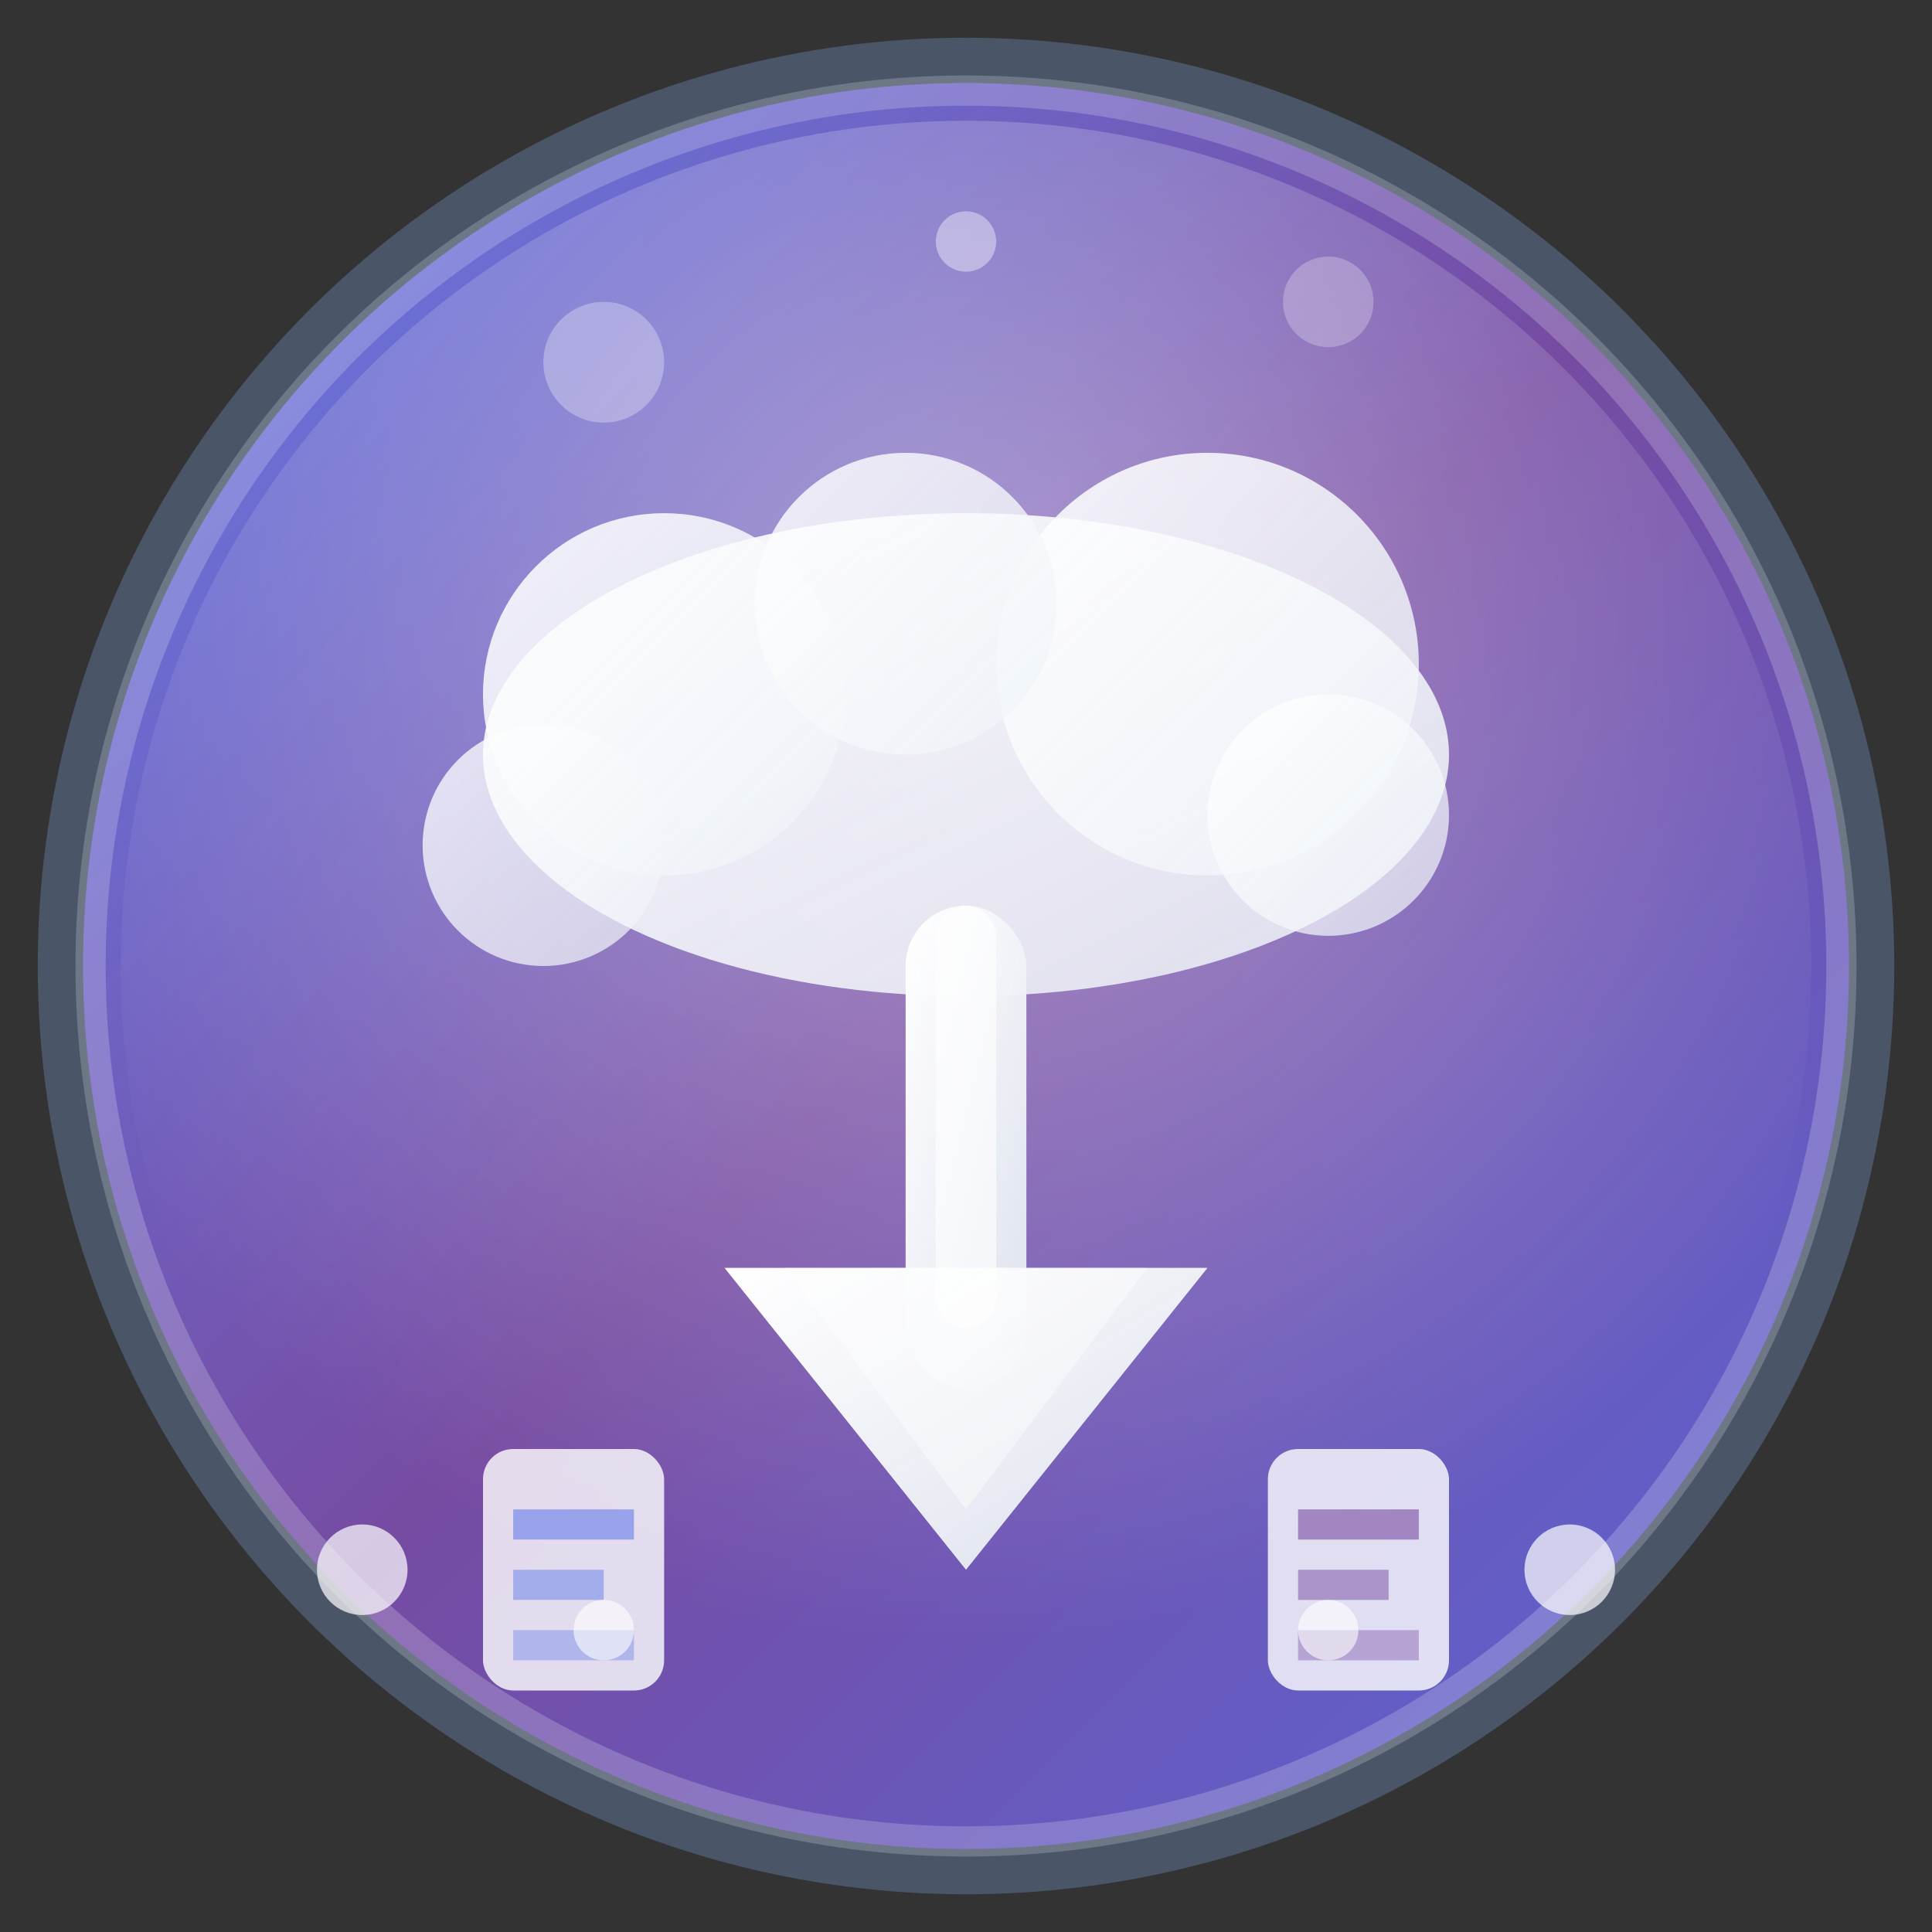 <svg xmlns="http://www.w3.org/2000/svg" viewBox="0 0 64 64" width="64" height="64">
  <rect x="0" y="0" width="64" height="64" fill="#333333" stroke="none"/>
  <!-- 渐变定义 -->
  <defs>
    <linearGradient id="bgGradient" x1="0%" y1="0%" x2="100%" y2="100%">
      <stop offset="0%" style="stop-color:#667eea;stop-opacity:1" />
      <stop offset="50%" style="stop-color:#764ba2;stop-opacity:1" />
      <stop offset="100%" style="stop-color:#5a67d8;stop-opacity:1" />
    </linearGradient>
    <linearGradient id="cloudGradient" x1="0%" y1="0%" x2="100%" y2="100%">
      <stop offset="0%" style="stop-color:#ffffff;stop-opacity:0.98" />
      <stop offset="50%" style="stop-color:#f7fafc;stop-opacity:0.92" />
      <stop offset="100%" style="stop-color:#edf2f7;stop-opacity:0.88" />
    </linearGradient>
    <linearGradient id="arrowGradient" x1="0%" y1="0%" x2="100%" y2="100%">
      <stop offset="0%" style="stop-color:#ffffff;stop-opacity:1" />
      <stop offset="100%" style="stop-color:#e2e8f0;stop-opacity:0.95" />
    </linearGradient>
    <radialGradient id="glowEffect" cx="50%" cy="30%" r="60%">
      <stop offset="0%" style="stop-color:#ffffff;stop-opacity:0.4" />
      <stop offset="100%" style="stop-color:#ffffff;stop-opacity:0" />
    </radialGradient>
  </defs>
  
  <!-- 外层阴影 -->
  <circle cx="32" cy="34" r="28" fill="#000000" opacity="0.15"/>
  
  <!-- 背景圆形 -->
  <circle cx="32" cy="32" r="30" fill="url(#bgGradient)" stroke="#4a5568" stroke-width="1.5"/>
  
  <!-- 光效背景 -->
  <circle cx="32" cy="32" r="28" fill="url(#glowEffect)"/>
  
  <!-- 云朵形状 (更精细的云朵) -->
  <g transform="translate(32, 25)">
    <!-- 主云朵 -->
    <ellipse cx="0" cy="0" rx="16" ry="8" fill="url(#cloudGradient)" opacity="0.95"/>
    <!-- 云朵细节 -->
    <circle cx="-10" cy="-2" r="6" fill="url(#cloudGradient)" opacity="0.9"/>
    <circle cx="8" cy="-3" r="7" fill="url(#cloudGradient)" opacity="0.9"/>
    <circle cx="-2" cy="-5" r="5" fill="url(#cloudGradient)" opacity="0.85"/>
    <circle cx="12" cy="2" r="4" fill="url(#cloudGradient)" opacity="0.8"/>
    <circle cx="-14" cy="3" r="4" fill="url(#cloudGradient)" opacity="0.8"/>
  </g>
  
  <!-- 下载箭头 (更精细) -->
  <g transform="translate(32, 42)">
    <!-- 箭头主体 -->
    <rect x="-2" y="-12" width="4" height="16" fill="url(#arrowGradient)" rx="2"/>
    <!-- 箭头头部 -->
    <path d="M-8 0 L0 10 L8 0 Z" fill="url(#arrowGradient)"/>
    <!-- 箭头内部高光 -->
    <rect x="-1" y="-12" width="2" height="14" fill="#ffffff" opacity="0.6" rx="1"/>
    <path d="M-6 0 L0 8 L6 0 Z" fill="#ffffff" opacity="0.4"/>
  </g>
  
  <!-- 装饰性的文件图标 -->
  <g transform="translate(16, 48)">
    <rect x="0" y="0" width="6" height="8" fill="#ffffff" opacity="0.8" rx="1"/>
    <rect x="1" y="2" width="4" height="1" fill="#667eea" opacity="0.6"/>
    <rect x="1" y="4" width="3" height="1" fill="#667eea" opacity="0.5"/>
    <rect x="1" y="6" width="4" height="1" fill="#667eea" opacity="0.4"/>
  </g>
  
  <g transform="translate(42, 48)">
    <rect x="0" y="0" width="6" height="8" fill="#ffffff" opacity="0.8" rx="1"/>
    <rect x="1" y="2" width="4" height="1" fill="#764ba2" opacity="0.6"/>
    <rect x="1" y="4" width="3" height="1" fill="#764ba2" opacity="0.5"/>
    <rect x="1" y="6" width="4" height="1" fill="#764ba2" opacity="0.4"/>
  </g>
  
  <!-- 装饰性的小圆点 (代表更多文件) -->
  <circle cx="12" cy="52" r="1.5" fill="#ffffff" opacity="0.7"/>
  <circle cx="20" cy="54" r="1" fill="#ffffff" opacity="0.6"/>
  <circle cx="44" cy="54" r="1" fill="#ffffff" opacity="0.6"/>
  <circle cx="52" cy="52" r="1.5" fill="#ffffff" opacity="0.7"/>
  
  <!-- 顶部装饰光点 -->
  <circle cx="20" cy="12" r="2" fill="#ffffff" opacity="0.3"/>
  <circle cx="44" cy="10" r="1.5" fill="#ffffff" opacity="0.25"/>
  <circle cx="32" cy="8" r="1" fill="#ffffff" opacity="0.4"/>
  
  <!-- 边缘高光 -->
  <circle cx="32" cy="32" r="29" fill="none" stroke="#ffffff" stroke-width="1" opacity="0.2"/>
</svg> 